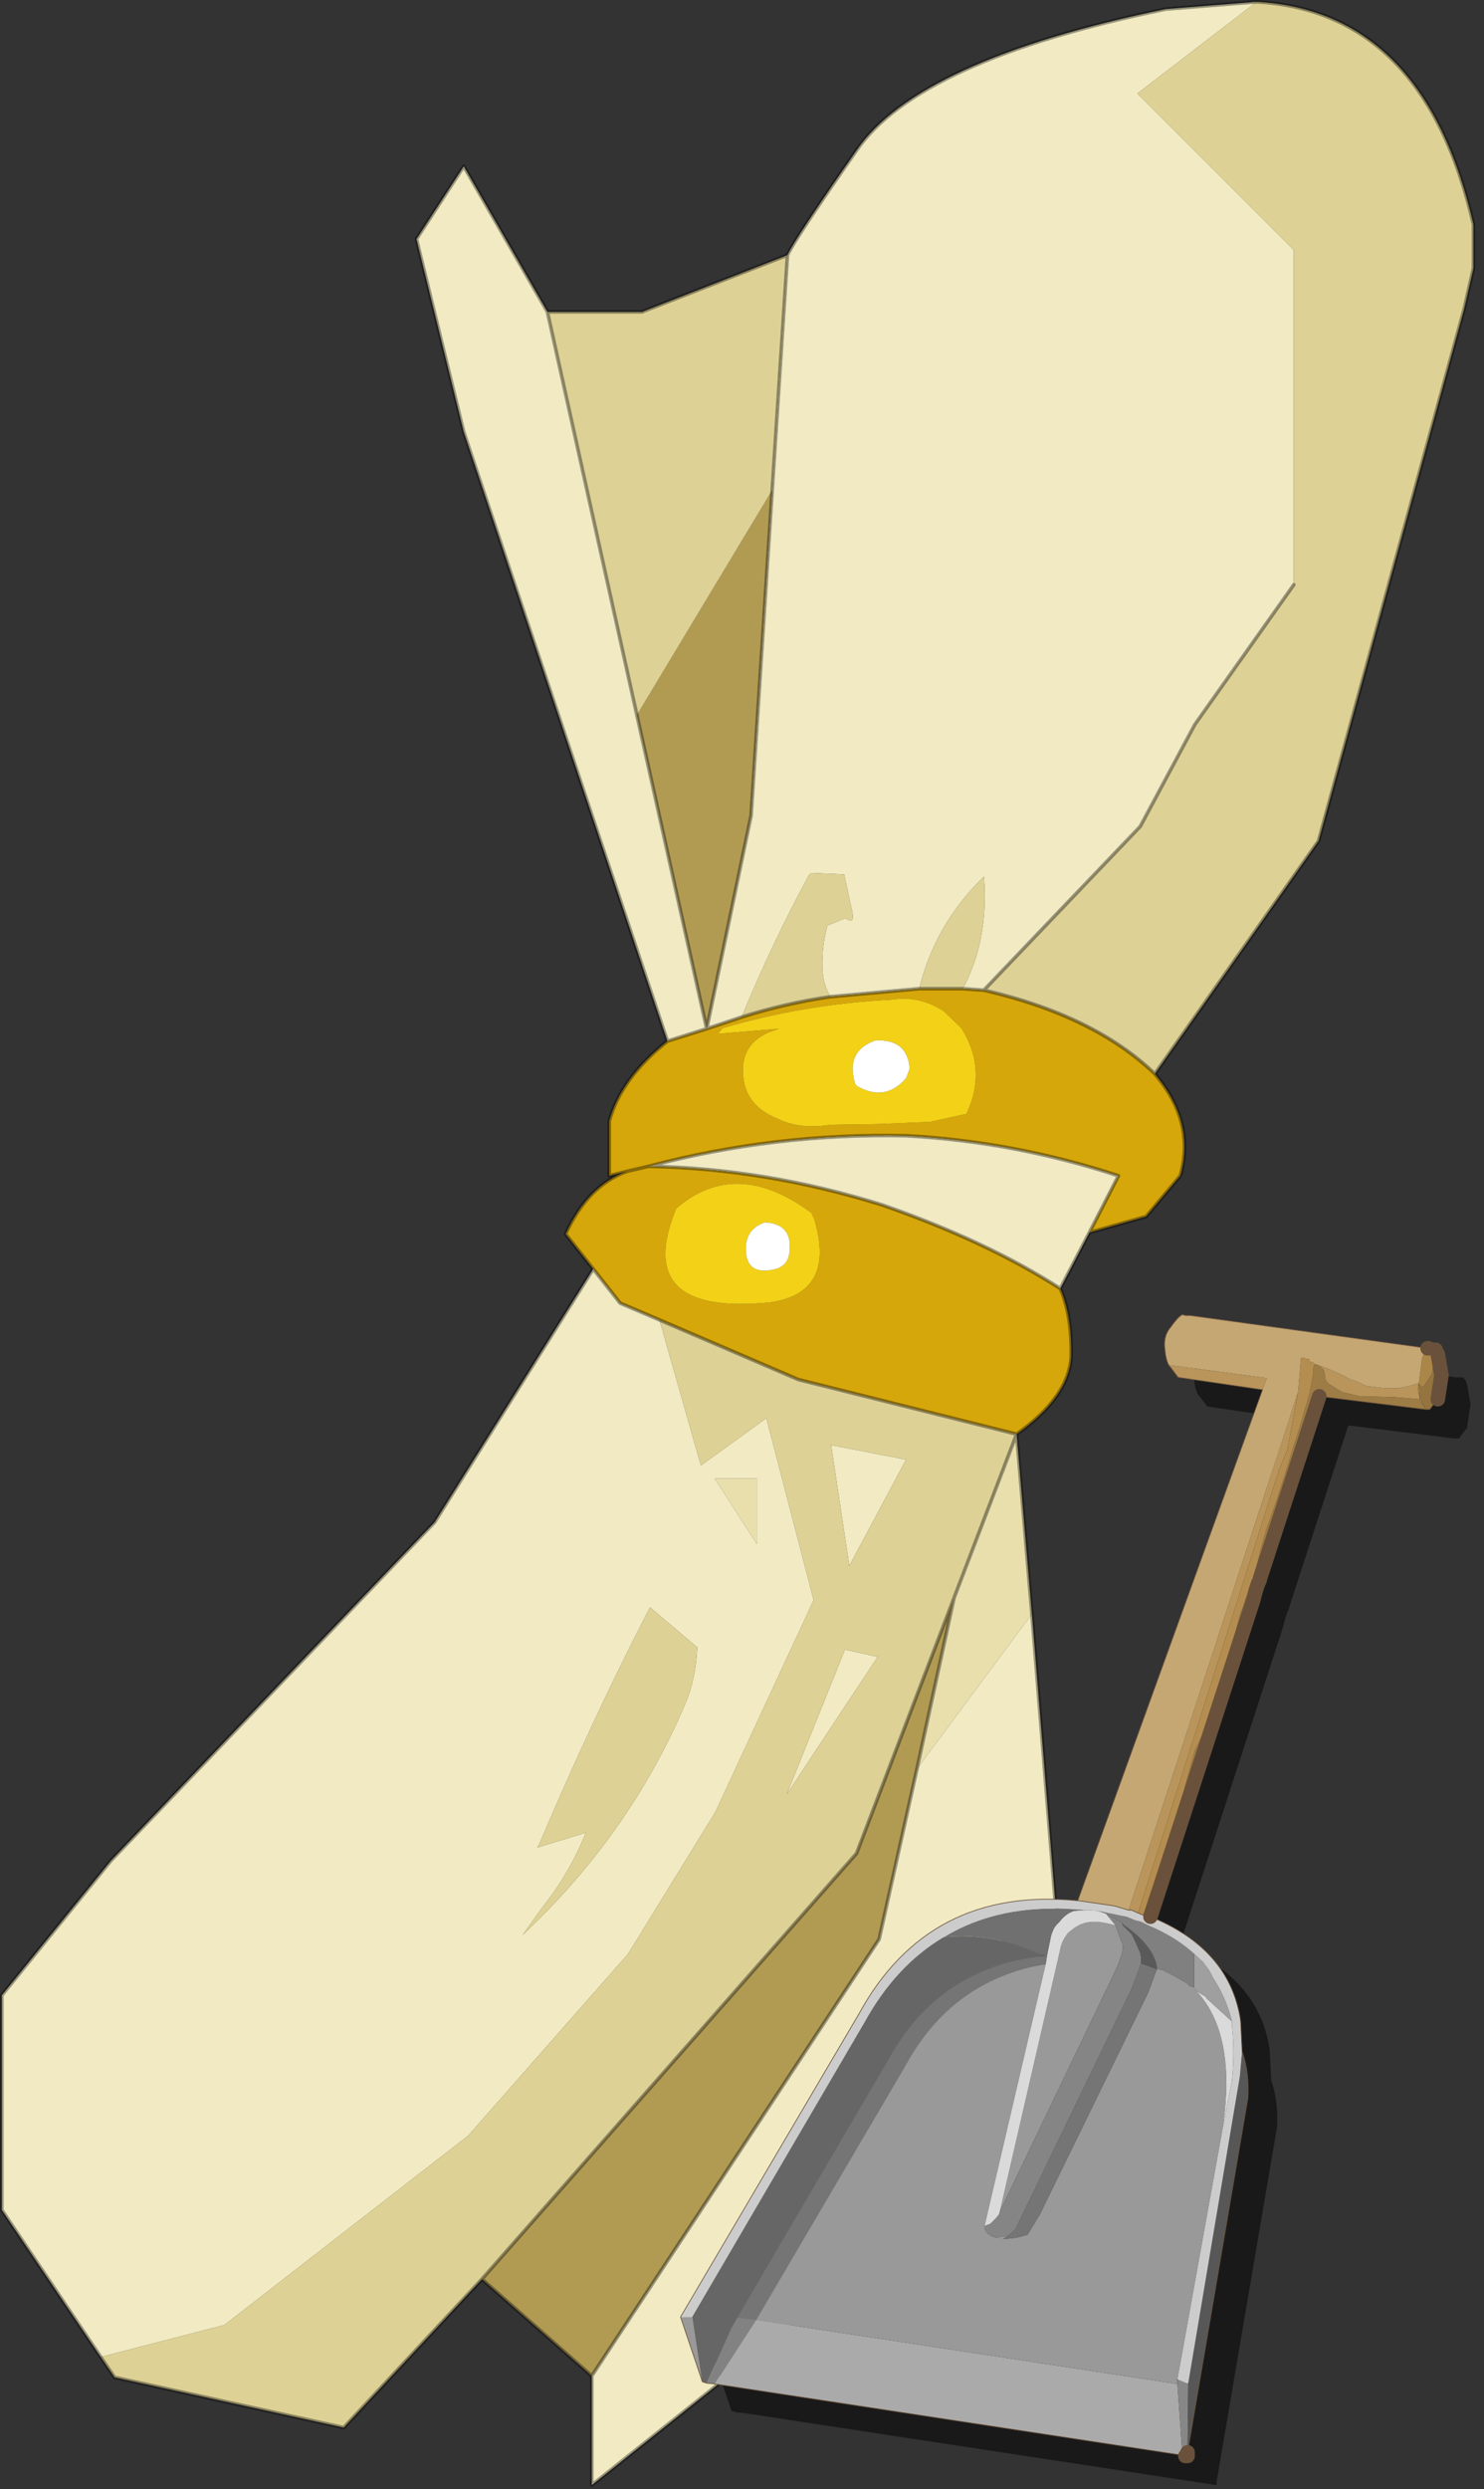 <?xml version="1.0" encoding="UTF-8" standalone="no"?>
<!DOCTYPE svg PUBLIC "-//W3C//DTD SVG 1.1//EN" "http://www.w3.org/Graphics/SVG/1.1/DTD/svg11.dtd">
<svg width="100%" height="100%" viewBox="0 0 102 171" version="1.1" xmlns="http://www.w3.org/2000/svg" xmlns:xlink="http://www.w3.org/1999/xlink" xml:space="preserve" xmlns:serif="http://www.serif.com/" style="fill-rule:evenodd;clip-rule:evenodd;stroke-linecap:round;stroke-linejoin:round;">
    <rect x="0" y="0" width="102" height="171" fill="#333333" stroke="none"/>
    <g transform="matrix(1,0,0,1,-178.975,-89.975)">
        <g transform="matrix(1,0,0,1,179.1,90.05)">
            <g>
                <g id="Symbol_4_0_Layer2_0_FILL">
                    <path d="M70.8,110.8L62.9,121.45L60.3,133.15L40.55,163.15L40.55,170.65L60.3,154.9L72.55,132.35L70.8,110.8M57.95,113.25L53.95,123.2L60.2,113.75L57.95,113.25M57,99.2L58.25,107.5L62.15,100.2L57,99.2M44.45,80.05C49.817,80.15 55.167,81.033 60.5,82.7C65.3,84.367 69.383,86.283 72.75,88.45L74.75,84.6L76.75,80.7C71.983,79.133 67.117,78.217 62.15,77.95C56.15,77.817 50.25,78.517 44.45,80.05M45.2,90.6L42.5,89.45L40.65,87.1L29.75,104.5L7.5,127.75L0,137L0,151.75L6.8,161.85L15.3,159.65L32.05,146.65L43.05,134.15L49.05,124.4L55.8,109.85L52.55,97.35L48.05,100.6L45.2,90.6M51.9,101.5L51.9,106L49,101.5L51.9,101.5M47.8,113.1C47.733,114.6 47.433,115.95 46.9,117.15C44.367,123.05 40.667,128.283 35.8,132.85L37.05,131.1C38.383,129.433 39.417,127.667 40.15,125.8L39.75,125.95L36.8,126.85L36.95,126.6C39.35,120.933 41.883,115.517 44.55,110.35L47.8,113.1M37.5,21.35L31.75,11.35L28.5,16.35L31.75,29.6L45.75,71.45L48.45,70.6L43.65,49.05L37.5,21.35M88.8,40.1L88.8,17.1L78.05,6.35L86.25,0.05L80,0.55C68.667,2.883 61.583,6.117 58.75,10.25C55.917,14.317 54.333,16.717 54,17.45L52.95,33.6L51.5,55.95L48.45,70.6L50.85,69.8C52.217,66.467 53.767,63.2 55.5,60L55.65,59.9L57.9,60L58.35,62.1C58.617,63.1 58.5,63.4 58,63L56.75,63.5C56.483,64.433 56.367,65.433 56.4,66.5C56.433,67.2 56.617,67.833 56.95,68.4L63.05,67.85C63.783,64.883 65.267,62.317 67.5,60.15C67.733,63.05 67.25,65.617 66.05,67.85L67.5,67.95L78.25,56.7L82,49.7L88.8,40.1Z" style="fill:#f1eac2;fill-rule:nonzero;"/>
                    <path d="M62.9,121.45L65.45,109.7L58.75,127.25L33,156.5L40.55,163.15L60.3,133.15L62.9,121.45M52.95,33.6L43.65,49.05L48.45,70.6L51.5,55.95L52.95,33.6Z" style="fill:#b19b52;fill-rule:nonzero;"/>
                    <path d="M65.45,109.7L62.9,121.45L70.8,110.8L69.75,98.45L65.45,109.7M51.9,106L51.9,101.5L49,101.5L51.9,106Z" style="fill:#e9dfad;fill-rule:nonzero;"/>
                    <path d="M54.75,94.7L45.2,90.6L48.05,100.6L52.55,97.35L55.8,109.85L49.05,124.4L43.05,134.15L32.05,146.65L15.3,159.65L6.8,161.85L7.75,163.25L23.5,166.7L33,156.5L58.75,127.25L65.45,109.7L69.75,98.45L54.75,94.7M58.25,107.5L57,99.2L62.15,100.2L58.25,107.5M53.95,123.2L57.95,113.25L60.2,113.75L53.95,123.2M46.9,117.15C47.433,115.95 47.733,114.6 47.8,113.1L44.55,110.35C41.883,115.517 39.35,120.933 36.95,126.6L36.8,126.85L39.75,125.95L40.15,125.8C39.417,127.667 38.383,129.433 37.05,131.1L35.8,132.85C40.667,128.283 44.367,123.05 46.9,117.15M57.9,60L55.65,59.9L55.5,60C53.767,63.2 52.217,66.467 50.85,69.8C52.85,69.167 54.883,68.7 56.95,68.4C56.617,67.833 56.433,67.2 56.4,66.5C56.367,65.433 56.483,64.433 56.75,63.5L58,63C58.5,63.4 58.617,63.1 58.35,62.1L57.9,60M63.05,67.85L66.05,67.85C67.25,65.617 67.733,63.05 67.5,60.15C65.267,62.317 63.783,64.883 63.05,67.85M52.95,33.6L54,17.45L44,21.35L37.5,21.35L43.65,49.05L52.95,33.6M88.8,17.1L88.8,40.1L82,49.7L78.25,56.7L67.5,67.95C72.567,69.117 76.483,71.033 79.25,73.7L90.5,57.7L100.5,21.2L101.15,18.35L101.15,15.35C98.917,5.583 93.95,0.483 86.25,0.05L78.05,6.35L88.8,17.1Z" style="fill:#ddd195;fill-rule:nonzero;"/>
                    <path d="M44.45,80.05L42.95,80.4C41.15,81.067 39.75,82.5 38.75,84.7L40.65,87.1L42.5,89.45L45.2,90.6L54.75,94.7L69.75,98.45C72.15,96.75 73.4,94.967 73.5,93.1C73.533,91.233 73.283,89.683 72.75,88.45C69.383,86.283 65.3,84.367 60.5,82.7C55.167,81.033 49.817,80.15 44.45,80.05M55.65,83.25L55.85,83.7C56.85,87.067 55.833,88.967 52.8,89.4C46.467,90.033 44.317,87.883 46.35,82.95C49.083,80.583 52.183,80.683 55.65,83.25M67.5,67.95L66.05,67.85L63.05,67.85L56.95,68.4C54.883,68.7 52.85,69.167 50.85,69.8L48.45,70.6L45.75,71.45C43.617,73.15 42.283,74.983 41.75,76.95L41.75,80.7L42.95,80.4L44.45,80.05C50.25,78.517 56.15,77.817 62.15,77.95C67.117,78.217 71.983,79.133 76.75,80.7L74.75,84.6L78.65,83.5L81,80.7C81.7,78.233 81.117,75.9 79.25,73.7C76.483,71.033 72.567,69.117 67.5,67.95M64.75,69.4L65.95,70.55C67.15,72.45 67.267,74.417 66.3,76.45L63.8,77L60.2,77.15L56.95,77.2C55.55,77.433 54.317,77.283 53.25,76.75C51.85,76.183 51.083,75.217 50.95,73.85C50.817,72.417 51.4,71.417 52.7,70.85L53.4,70.6L49.2,70.95L49.55,70.55C53.317,69.45 57.183,68.8 61.15,68.6C62.45,68.4 63.65,68.667 64.75,69.4Z" style="fill:#d6a70a;fill-rule:nonzero;"/>
                    <path d="M55.85,83.7L55.65,83.25C52.183,80.683 49.083,80.583 46.35,82.95C44.317,87.883 46.467,90.033 52.8,89.4C55.833,88.967 56.85,87.067 55.85,83.7M51.15,86C51.05,84.933 51.483,84.233 52.45,83.9C53.683,83.967 54.25,84.6 54.15,85.8C54.117,86.567 53.733,87.017 53,87.15C51.867,87.383 51.25,87 51.15,86M65.95,70.55L64.75,69.4C63.65,68.667 62.45,68.4 61.15,68.6C57.183,68.8 53.317,69.45 49.55,70.55L49.2,70.95L53.4,70.6L52.7,70.85C51.4,71.417 50.817,72.417 50.95,73.85C51.083,75.217 51.85,76.183 53.25,76.75C54.317,77.283 55.55,77.433 56.95,77.2L60.2,77.15L63.8,77L66.3,76.45C67.267,74.417 67.15,72.45 65.95,70.55M62.4,73.35L62.15,74C61.217,75.067 60.133,75.267 58.9,74.6C58.733,74.533 58.633,74.4 58.6,74.2C58.233,72.8 58.717,71.867 60.05,71.4C61.517,71.333 62.3,71.983 62.4,73.35Z" style="fill:#f2d117;fill-rule:nonzero;"/>
                    <path d="M52.45,83.9C51.483,84.233 51.05,84.933 51.15,86C51.25,87 51.867,87.383 53,87.15C53.733,87.017 54.117,86.567 54.15,85.8C54.25,84.6 53.683,83.967 52.45,83.9M62.15,74L62.4,73.35C62.3,71.983 61.517,71.333 60.05,71.4C58.717,71.867 58.233,72.8 58.6,74.2C58.633,74.4 58.733,74.533 58.9,74.6C60.133,75.267 61.217,75.067 62.15,74Z" style="fill:#fff;fill-rule:nonzero;"/>
                </g>
                <path id="Symbol_4_0_Layer2_0_1_STROKES" d="M88.8,40.1L82,49.7L78.25,56.7L67.5,67.95C72.567,69.117 76.483,71.033 79.25,73.7L90.5,57.7L100.5,21.2L101.15,18.35L101.15,15.35C98.917,5.583 93.95,0.483 86.25,0.05L80,0.55C68.667,2.883 61.583,6.117 58.75,10.25C55.917,14.317 54.333,16.717 54,17.45L52.95,33.6L51.5,55.95L48.45,70.6L50.85,69.8M63.05,67.85L56.95,68.4M66.05,67.85L67.5,67.95M37.5,21.35L44,21.35L54,17.45M45.75,71.45L31.75,29.6L28.5,16.35L31.75,11.35L37.5,21.35L43.65,49.05L48.45,70.6L45.75,71.45C43.617,73.15 42.283,74.983 41.75,76.95L41.75,80.7L42.95,80.4L44.45,80.05C50.25,78.517 56.15,77.817 62.15,77.95C67.117,78.217 71.983,79.133 76.75,80.7L74.75,84.6L78.65,83.5L81,80.7C81.7,78.233 81.117,75.9 79.25,73.7M63.05,67.85L66.05,67.85M56.95,68.4C54.883,68.7 52.85,69.167 50.85,69.8M40.65,87.1L42.5,89.45L45.2,90.6L54.75,94.7L69.75,98.45C72.15,96.75 73.4,94.967 73.5,93.1C73.533,91.233 73.283,89.683 72.75,88.45C69.383,86.283 65.3,84.367 60.5,82.7C55.167,81.033 49.817,80.15 44.45,80.05M74.75,84.6L72.75,88.45M40.65,87.1L38.75,84.7C39.75,82.5 41.15,81.067 42.95,80.4M65.45,109.7L62.9,121.45M70.8,110.8L69.75,98.45L65.45,109.7L58.75,127.25L33,156.5L40.55,163.15L60.3,133.15L62.9,121.45M6.8,161.85L7.75,163.25L23.5,166.7L33,156.5M70.8,110.8L72.55,132.35L60.3,154.9L40.55,170.65L40.55,163.15M6.8,161.85L0,151.75L0,137L7.5,127.75L29.75,104.5L40.65,87.1" style="fill:none;fill-rule:nonzero;stroke:#000;stroke-opacity:0.37;stroke-width:0.25px;"/>
            </g>
            <g transform="matrix(1,0,0,1,-179.1,-90.05)">
                <path d="M260.205,226.262L260.199,226.251C260.201,226.254 260.203,226.258 260.205,226.262ZM260.175,226.206C260.177,226.21 260.179,226.214 260.181,226.218L260.175,226.206ZM260.087,226.056L260.096,226.071L260.087,226.056ZM260.078,226.041L260.068,226.026C260.071,226.031 260.075,226.036 260.078,226.041ZM259.984,225.897L259.979,225.889C259.991,225.907 260.002,225.924 260.014,225.942C260.004,225.927 259.994,225.912 259.984,225.897ZM259.955,225.855C259.958,225.859 259.961,225.863 259.964,225.868C259.961,225.864 259.958,225.859 259.955,225.855ZM259.847,225.707L259.84,225.698C259.842,225.701 259.844,225.704 259.847,225.707ZM259.826,225.68L259.831,225.686L259.826,225.68ZM260.026,224.304C260.047,224.313 260.068,224.322 260.089,224.331C260.068,224.322 260.047,224.313 260.026,224.304ZM255.384,224.13L255.358,224.139C255.367,224.136 255.375,224.133 255.384,224.13ZM255.409,224.121L255.389,224.128C255.396,224.126 255.403,224.124 255.409,224.121ZM255.424,224.116L255.413,224.12C255.417,224.119 255.421,224.118 255.424,224.116ZM255.473,224.101L255.465,224.103C255.468,224.102 255.47,224.101 255.473,224.101ZM255.871,224.016C255.865,224.017 255.86,224.018 255.854,224.018C255.86,224.018 255.865,224.017 255.871,224.016ZM255.902,224.013L255.875,224.016L255.902,224.013ZM255.923,224.011C255.921,224.011 255.919,224.011 255.918,224.011C255.919,224.011 255.921,224.011 255.923,224.011ZM255.944,224.009L255.937,224.009C255.939,224.009 255.942,224.009 255.944,224.009ZM255.96,224.007L255.95,224.008L255.96,224.007ZM255.987,224.005L255.96,224.007L255.987,224.005ZM256.09,224.001L256.074,224.001C256.079,224.001 256.085,224.001 256.09,224.001ZM256.108,224L256.095,224.001C256.1,224.001 256.104,224 256.108,224ZM256.125,224L256.121,224L256.125,224ZM256.139,224C256.137,224 256.135,224 256.134,224C256.135,224 256.137,224 256.139,224ZM278.51,187.811C278.511,187.813 278.512,187.816 278.513,187.818C278.512,187.816 278.511,187.813 278.51,187.811ZM278.464,187.66C278.466,187.669 278.468,187.677 278.47,187.686C278.467,187.675 278.465,187.664 278.462,187.654L278.464,187.66ZM278.454,187.613L278.459,187.64L278.461,187.647C278.458,187.636 278.456,187.624 278.454,187.613ZM278.449,187.586L278.451,187.6C278.451,187.595 278.45,187.59 278.449,187.586ZM278.441,187.517L278.442,187.527C278.441,187.524 278.441,187.52 278.441,187.517ZM278.439,187.496L278.44,187.51C278.44,187.505 278.439,187.501 278.439,187.496ZM278.436,187.448L278.438,187.475C278.437,187.466 278.437,187.457 278.436,187.448ZM278.44,187.303L278.44,187.311C278.44,187.308 278.44,187.306 278.44,187.303ZM278.462,187.154L278.459,187.165C278.46,187.162 278.461,187.158 278.462,187.154ZM278.471,187.108L278.468,187.123C278.469,187.118 278.47,187.113 278.471,187.108ZM278.479,187.078L278.475,187.093C278.476,187.088 278.477,187.083 278.479,187.078ZM273.701,186.694C273.718,186.703 273.734,186.713 273.751,186.722L273.767,186.731C273.751,186.722 273.734,186.713 273.718,186.703L273.701,186.694ZM273.533,186.602L273.555,186.614L273.533,186.602ZM273.114,186.39L273.097,186.381C273.143,186.404 273.19,186.426 273.236,186.449C273.196,186.429 273.155,186.409 273.114,186.39ZM272.049,186.434L272.05,186.442L272.049,186.434ZM272.043,186.381L272.04,186.363C272.041,186.369 272.042,186.375 272.043,186.381ZM272.952,186.313L272.97,186.321C273.007,186.338 273.043,186.355 273.079,186.372L273.061,186.364C273.025,186.347 272.989,186.33 272.952,186.313ZM272.032,186.319L272.027,186.296C272.029,186.304 272.03,186.311 272.032,186.319ZM272.743,186.218C272.807,186.246 272.871,186.275 272.934,186.304L272.916,186.296C272.859,186.269 272.801,186.243 272.743,186.218ZM272.023,186.28L272.024,186.285L272.023,186.28ZM272.014,186.248L272.01,186.236C272.012,186.24 272.013,186.244 272.014,186.248ZM271.999,186.204L271.998,186.199C271.998,186.201 271.999,186.202 271.999,186.204ZM272.637,186.171L272.619,186.163C272.649,186.176 272.679,186.189 272.709,186.202C272.685,186.192 272.661,186.181 272.637,186.171ZM271.99,186.179L271.987,186.172C271.988,186.174 271.989,186.177 271.99,186.179ZM272.37,186.059L272.351,186.051C272.403,186.072 272.454,186.093 272.505,186.114C272.46,186.096 272.415,186.077 272.37,186.059ZM271.952,186.1C271.953,186.101 271.953,186.102 271.954,186.104C271.953,186.102 271.953,186.101 271.952,186.1ZM272.254,186.011C272.273,186.019 272.293,186.027 272.312,186.035L272.332,186.043C272.312,186.035 272.293,186.027 272.273,186.019L272.254,186.011ZM272.056,185.934C272.076,185.942 272.096,185.95 272.116,185.957L272.056,185.934ZM271.736,185.865C271.744,185.87 271.752,185.876 271.759,185.881L271.736,185.865ZM271.676,185.827C271.691,185.836 271.706,185.845 271.721,185.855C271.708,185.846 271.694,185.837 271.679,185.829L271.676,185.827ZM271.651,185.814C271.656,185.816 271.66,185.818 271.664,185.82L271.651,185.814ZM271.632,185.804C271.636,185.806 271.641,185.808 271.645,185.811L271.632,185.804ZM271.568,185.757L271.547,185.75C271.605,185.77 271.662,185.79 271.719,185.81C271.669,185.792 271.618,185.774 271.568,185.757ZM271.608,185.792L271.581,185.781C271.59,185.784 271.599,185.788 271.608,185.792ZM271.559,185.772L271.568,185.775L271.559,185.772ZM271.531,185.761C271.533,185.762 271.535,185.762 271.537,185.763L271.531,185.761ZM271.509,185.753C271.512,185.754 271.516,185.755 271.519,185.756L271.509,185.753ZM271.442,185.714C271.47,185.724 271.498,185.733 271.526,185.743L271.463,185.721L271.442,185.714ZM271.34,185.733L271.342,185.731L271.34,185.733ZM271.347,185.727L271.344,185.729C271.345,185.729 271.346,185.728 271.347,185.727ZM271.38,185.708L271.375,185.71C271.377,185.709 271.378,185.709 271.38,185.708ZM278.792,185.048L278.788,185.059C278.79,185.055 278.791,185.052 278.792,185.048ZM278.812,184.998C278.808,185.007 278.804,185.017 278.801,185.026L278.804,185.019C278.807,185.009 278.811,185 278.815,184.991L278.812,184.998ZM278.824,184.97L278.818,184.984L278.824,184.97ZM278.863,184.886L278.856,184.899L278.863,184.886ZM278.96,184.729L278.955,184.735C278.957,184.733 278.959,184.731 278.96,184.729ZM278.971,184.716L278.964,184.724C278.966,184.721 278.968,184.719 278.971,184.716ZM278.995,184.687L278.991,184.692C278.993,184.69 278.994,184.689 278.995,184.687ZM279.019,184.663L279.015,184.666C279.017,184.665 279.018,184.664 279.019,184.663ZM279.023,184.659L279.021,184.661C279.022,184.661 279.022,184.66 279.023,184.659ZM279.03,184.653L279.031,184.652L279.03,184.653ZM279.043,184.641L279.039,184.645C279.04,184.643 279.042,184.642 279.043,184.641ZM279.069,184.621L279.065,184.623C279.067,184.622 279.068,184.621 279.069,184.621ZM279.081,184.612C279.08,184.613 279.079,184.613 279.079,184.614C279.079,184.613 279.08,184.613 279.081,184.612ZM279.098,184.601L279.09,184.606C279.093,184.604 279.095,184.603 279.098,184.601ZM279.25,188.8L278.95,188.8L271.65,187.9L267.6,200.35L267.55,200.55L267.45,200.75L267.3,201.2L267.3,201.25L267.1,201.95L260.05,223.65L260.091,223.667L260.131,223.683C260.176,223.702 260.222,223.721 260.266,223.74C260.285,223.747 260.303,223.755 260.321,223.763L260.371,223.784C260.626,223.894 260.872,224.009 261.11,224.128L261.152,224.149C261.202,224.174 261.252,224.2 261.301,224.225C261.417,224.286 261.531,224.347 261.643,224.41L261.656,224.417C261.71,224.447 261.763,224.477 261.817,224.508L261.846,224.525C261.892,224.552 261.937,224.579 261.982,224.606C261.991,224.612 262.001,224.618 262.01,224.623C262.147,224.706 262.281,224.791 262.411,224.877C262.499,224.936 262.586,224.995 262.671,225.055C262.696,225.073 262.721,225.091 262.746,225.109L262.774,225.129C262.966,225.268 263.15,225.412 263.327,225.56C263.346,225.576 263.365,225.592 263.384,225.608L263.428,225.645L263.454,225.668C263.488,225.698 263.522,225.727 263.555,225.757L263.589,225.788C263.631,225.826 263.673,225.864 263.714,225.903L263.72,225.908C263.783,225.968 263.846,226.029 263.907,226.09L263.922,226.104C263.982,226.164 264.04,226.224 264.098,226.285C264.118,226.307 264.138,226.328 264.158,226.35C264.587,226.815 264.953,227.315 265.257,227.851L265.265,227.866C265.363,228.04 265.455,228.218 265.539,228.399L265.545,228.411C265.554,228.43 265.562,228.448 265.571,228.467C265.574,228.474 265.577,228.48 265.58,228.487C265.647,228.635 265.71,228.786 265.769,228.939C265.785,228.983 265.802,229.027 265.818,229.072C265.821,229.081 265.824,229.089 265.827,229.098C265.84,229.133 265.853,229.169 265.865,229.205C265.87,229.221 265.876,229.237 265.881,229.253C265.897,229.3 265.913,229.348 265.928,229.396C265.934,229.414 265.939,229.433 265.945,229.451L265.959,229.497C265.972,229.54 265.985,229.583 265.997,229.627L266.009,229.669C266.016,229.692 266.022,229.716 266.029,229.739C266.07,229.891 266.107,230.045 266.141,230.201C266.15,230.245 266.159,230.289 266.168,230.334C266.179,230.389 266.19,230.444 266.2,230.5L266.25,230.85L266.35,232.9C266.367,232.949 266.383,232.997 266.399,233.047C266.405,233.067 266.412,233.088 266.418,233.109C266.438,233.173 266.457,233.237 266.476,233.302C266.48,233.317 266.484,233.331 266.488,233.346C266.493,233.365 266.498,233.383 266.503,233.402C266.521,233.472 266.539,233.542 266.555,233.613L266.558,233.626C266.567,233.664 266.576,233.701 266.584,233.739L266.586,233.751C266.59,233.767 266.593,233.783 266.596,233.799C266.598,233.806 266.599,233.813 266.601,233.821C266.609,233.862 266.617,233.903 266.625,233.944C266.633,233.985 266.64,234.026 266.647,234.066C266.673,234.221 266.695,234.378 266.713,234.537C266.715,234.552 266.717,234.568 266.718,234.584C266.719,234.592 266.72,234.601 266.721,234.609C266.728,234.677 266.734,234.745 266.739,234.814C266.743,234.854 266.745,234.894 266.748,234.934C266.754,235.035 266.759,235.137 266.762,235.239L266.763,235.269C266.764,235.29 266.764,235.311 266.765,235.331C266.765,235.349 266.765,235.366 266.766,235.384C266.769,235.614 266.764,235.848 266.751,236.086L266.75,236.1L262.6,260.45L262.6,260.7L262.45,260.7L262.25,260.65L230.1,255.75L229.55,255.7L229.25,255.6L229.2,255.45L227.75,251.15L240,230.35C240.013,230.327 240.026,230.303 240.039,230.279L240.047,230.264C240.063,230.236 240.078,230.207 240.094,230.179L240.104,230.162C240.16,230.061 240.218,229.96 240.276,229.859L240.305,229.81C240.344,229.743 240.383,229.678 240.423,229.612L240.442,229.579C240.468,229.536 240.495,229.492 240.521,229.449L240.555,229.395L240.601,229.32L240.622,229.287C240.679,229.197 240.736,229.108 240.793,229.019L240.804,229.003C240.831,228.962 240.858,228.92 240.886,228.879L240.912,228.84C240.968,228.756 241.024,228.673 241.081,228.591L241.088,228.582C241.108,228.552 241.129,228.523 241.15,228.493L241.184,228.445C241.198,228.425 241.213,228.404 241.227,228.384C241.233,228.376 241.238,228.368 241.243,228.361C241.264,228.332 241.286,228.302 241.307,228.274L241.346,228.219C241.351,228.212 241.356,228.206 241.361,228.199C241.392,228.157 241.423,228.115 241.454,228.074L241.49,228.025L241.515,227.992L241.556,227.939L241.578,227.91C241.596,227.887 241.615,227.863 241.633,227.839L241.644,227.825C241.655,227.811 241.666,227.797 241.677,227.783L241.688,227.769C241.707,227.745 241.725,227.722 241.744,227.698L241.75,227.69C241.876,227.533 242.003,227.379 242.132,227.229L242.151,227.207C242.186,227.167 242.22,227.127 242.255,227.088C242.263,227.078 242.272,227.069 242.28,227.059C242.296,227.041 242.312,227.023 242.329,227.005L242.353,226.978C242.392,226.934 242.432,226.89 242.471,226.848L242.489,226.829L242.538,226.776C242.565,226.746 242.593,226.717 242.621,226.687L242.639,226.669C242.873,226.422 243.113,226.187 243.36,225.961C243.381,225.942 243.402,225.923 243.423,225.904C243.488,225.846 243.554,225.788 243.62,225.73L243.668,225.689C243.715,225.648 243.763,225.608 243.81,225.569C243.838,225.545 243.865,225.522 243.893,225.5L243.924,225.475C243.986,225.423 244.049,225.373 244.112,225.323L244.154,225.291C244.224,225.236 244.295,225.182 244.366,225.128L244.38,225.118C244.411,225.095 244.442,225.072 244.474,225.049L244.502,225.028C244.529,225.008 244.555,224.989 244.582,224.97C244.601,224.957 244.619,224.943 244.638,224.93C244.711,224.878 244.785,224.827 244.859,224.776C244.88,224.763 244.9,224.749 244.921,224.735C245.049,224.649 245.178,224.566 245.309,224.485L245.313,224.482C245.491,224.372 245.67,224.267 245.852,224.166C245.87,224.157 245.887,224.147 245.905,224.137C245.919,224.13 245.933,224.122 245.947,224.114C245.982,224.095 246.018,224.076 246.053,224.057C246.094,224.036 246.136,224.014 246.177,223.992L246.202,223.98C246.229,223.966 246.257,223.952 246.284,223.938L246.319,223.92L246.354,223.903C246.383,223.888 246.412,223.874 246.441,223.86L246.503,223.83L246.52,223.822C246.563,223.801 246.606,223.781 246.649,223.761L246.653,223.759C246.739,223.719 246.824,223.68 246.91,223.643L246.941,223.629C246.987,223.609 247.032,223.59 247.078,223.57L247.095,223.563C247.11,223.557 247.125,223.55 247.14,223.544L247.186,223.525L247.232,223.506C247.261,223.495 247.289,223.483 247.318,223.472L247.372,223.45L247.425,223.429L247.465,223.414C247.496,223.402 247.527,223.39 247.559,223.378L247.59,223.367C247.627,223.353 247.663,223.339 247.7,223.326L247.747,223.309C247.789,223.294 247.832,223.279 247.874,223.264L247.91,223.252C247.939,223.242 247.968,223.232 247.997,223.222C248.009,223.218 248.021,223.214 248.033,223.21L248.097,223.189C248.236,223.143 248.376,223.099 248.517,223.058L248.524,223.056C248.559,223.046 248.595,223.035 248.631,223.025L248.68,223.011L248.732,222.997C248.77,222.986 248.807,222.976 248.844,222.966L248.894,222.953C248.938,222.942 248.982,222.93 249.026,222.919C249.041,222.915 249.056,222.912 249.071,222.908L249.145,222.89L249.212,222.873C249.239,222.867 249.266,222.861 249.293,222.854L249.346,222.842C249.39,222.832 249.434,222.822 249.478,222.813L249.515,222.805C249.559,222.795 249.603,222.786 249.647,222.777L249.706,222.765C249.749,222.756 249.792,222.747 249.835,222.739C249.886,222.729 249.938,222.72 249.989,222.71L250.024,222.704C250.041,222.701 250.058,222.698 250.075,222.695L250.093,222.692C250.127,222.686 250.162,222.68 250.196,222.674L250.252,222.665C250.291,222.658 250.331,222.652 250.37,222.646L250.405,222.64C250.469,222.631 250.533,222.621 250.597,222.612L250.615,222.61C250.636,222.607 250.657,222.604 250.678,222.601L250.738,222.593L250.752,222.591C250.803,222.584 250.855,222.578 250.906,222.572L250.942,222.567C250.967,222.564 250.992,222.561 251.016,222.559C251.042,222.556 251.068,222.553 251.093,222.55L251.169,222.542L251.236,222.535L251.272,222.531L251.344,222.525L251.379,222.521C251.464,222.513 251.548,222.506 251.633,222.5L251.633,222.5C251.685,222.496 251.737,222.492 251.789,222.489L251.816,222.487C251.876,222.483 251.937,222.479 251.998,222.476C252.047,222.473 252.097,222.47 252.146,222.468L252.164,222.467C252.269,222.462 252.374,222.459 252.479,222.456C252.498,222.455 252.517,222.455 252.536,222.454C252.579,222.453 252.622,222.452 252.665,222.451L252.723,222.45C252.773,222.449 252.823,222.449 252.873,222.448L252.911,222.448C252.936,222.448 252.961,222.448 252.987,222.448L253.043,222.448L253.1,222.448L253.136,222.448C253.168,222.449 253.2,222.449 253.232,222.449L253.29,222.45L253.329,222.451C253.358,222.451 253.387,222.452 253.416,222.452L253.482,222.454L253.54,222.455L253.597,222.457L253.616,222.457C253.68,222.459 253.745,222.461 253.809,222.464L253.848,222.466C253.881,222.467 253.913,222.468 253.945,222.47L253.965,222.471C253.984,222.472 254.004,222.473 254.023,222.474L254.046,222.475L254.121,222.479L254.199,222.483L254.251,222.486L254.316,222.491C254.369,222.494 254.421,222.497 254.474,222.501L254.494,222.503L254.581,222.509L254.652,222.515C254.662,222.516 254.673,222.516 254.683,222.517C254.719,222.52 254.755,222.523 254.791,222.526L254.846,222.531L254.91,222.537C254.937,222.539 254.963,222.542 254.99,222.544L255.05,222.55L267.75,187.45L261.95,186.6L261.5,186L261.3,185.75L261.297,185.744C261.165,185.478 261.083,185.147 261.05,184.75C260.95,184.117 261.067,183.6 261.4,183.2C261.733,182.733 261.983,182.45 262.15,182.35L262.2,182.3L262.3,182.3L262.45,182.35L262.8,182.35L279.1,184.6L279.6,184.6L279.6,184.7L279.65,184.75L279.65,184.7L279.8,185L280.05,186.45L279.8,188.1L279.67,188.24L279.25,188.8Z" style="fill-opacity:0.5;fill-rule:nonzero;"/>
            </g>
            <g transform="matrix(1,0,0,1,46.65,90.25)">
                <g>
                    <g id="Symbol_3_0_Layer0_0_FILL">
                        <path d="M5.2,69.05L2.35,73.45L34.5,78.35L34.15,73.45L5.2,69.05Z" style="fill:#aaa;fill-rule:nonzero;"/>
                        <path d="M0.8,68.85L0,68.85L1.45,73.15L1.45,73.1L0.8,68.85M35.3,46.3L34.9,46.05L34.85,45.95C34.25,45.583 33.667,45.267 33.1,45L32.75,44.95L32.7,45.05L32.15,46.55L24.7,61.8L23.85,63.2L23.1,63.4L22.15,63.5L22.55,63.25L21.7,63.4C21.167,63.267 20.9,63 20.9,62.6L21,62.15L25.1,44.6C20.8,45.333 17.583,47.667 15.45,51.6L5.2,69.05L34.15,73.45L34.15,73.15L37.25,55.95C37.917,51.617 37.317,48.45 35.45,46.45L35.3,46.3M27.1,42.1L26.65,42.45C26.35,42.817 26.167,43.2 26.1,43.6L21.95,61.6L29.75,45.35L30.05,44.7L30.35,43.85L30.4,43.5L30.4,43.3L30.15,42.65L29.9,41.95L29.3,41.8L28.7,41.7L28.4,41.7C27.933,41.7 27.5,41.833 27.1,42.1Z" style="fill:#999;fill-rule:nonzero;"/>
                        <path d="M3.9,68.9L3.45,69.7L1.8,73.4L2.35,73.45L5.2,69.05L3.9,68.9Z" style="fill:#828282;fill-rule:nonzero;"/>
                        <path d="M34.15,73.15L34.15,73.45L34.5,78.35L34.7,78.4L34.85,78.15L34.9,73.45L34.15,73.15Z" style="fill:#878787;fill-rule:nonzero;"/>
                        <path d="M38.6,50.6L38.45,52.3L34.9,73.4L34.9,73.45L34.85,78.15L39,53.8C39.067,52.633 38.933,51.567 38.6,50.6Z" style="fill:#575757;fill-rule:nonzero;"/>
                        <path d="M36.1,46.85L35.45,46.45C37.317,48.45 37.917,51.617 37.25,55.95L37.9,52.65C38.033,51.283 38.033,50.017 37.9,48.85L37.9,48.55L36.15,46.95L36.1,46.85M34.9,46.05L35.3,46.3L35.45,46.45L35.3,46.25L34.9,46.05M26.05,41.7C25.75,41.967 25.55,42.317 25.45,42.75L25.2,43.95L25.1,44.6L21,62.15L20.9,62.6L21.3,62.45L21.7,62.05L21.9,61.8L21.95,61.6L26.1,43.6C26.167,43.2 26.35,42.817 26.65,42.45L27.1,42.1C27.5,41.833 27.933,41.7 28.4,41.7L28.7,41.7L29.3,41.8L29.9,41.95L29.25,41.15L28.7,40.95L28.05,40.9L27.8,40.9L27.05,40.95C26.65,41.083 26.317,41.333 26.05,41.7Z" style="fill:#dadada;fill-rule:nonzero;"/>
                        <path d="M31.65,44.55L31.6,44.7L31.05,46.2L23.1,62.65L23,62.85L22.55,63.25L22.15,63.5L23.1,63.4L23.85,63.2L24.7,61.8L32.15,46.55L32.7,45.05L32.75,44.95L31.65,44.55M25.2,43.95L25,44.05C20.2,44.55 16.633,46.917 14.3,51.15L3.9,68.9L5.2,69.05L15.45,51.6C17.583,47.667 20.8,45.333 25.1,44.6L25.2,43.95Z" style="fill:#757575;fill-rule:nonzero;"/>
                        <path d="M35.3,43.9L35.3,46.25L35.45,46.45L36.1,46.85L36.15,46.95L37.9,48.55C37.633,47.45 37.2,46.45 36.6,45.55L36.35,45.05L35.9,44.45L35.3,43.9Z" style="fill:#9f9f9f;fill-rule:nonzero;"/>
                        <path d="M31,42.55L31.25,43.05L31.6,43.85L31.65,44.15L31.65,44.55L32.75,44.95C32.717,44.35 32.4,43.717 31.8,43.05L31.4,42.65L31.05,42.35L30.5,41.95L30.35,41.8L30.4,41.95L31,42.55Z" style="fill:#5a5a5a;fill-rule:nonzero;"/>
                        <path d="M30.3,41.75L30.1,41.65L30.05,41.6L30,41.6L29.9,41.5L29.25,41.15L29.9,41.95L30.15,42.65L30.4,43.3L30.4,43.5L30.35,43.85L30.05,44.7L29.75,45.35L21.95,61.6L21.9,61.8L21.7,62.05L21.3,62.45L20.9,62.6C20.9,63 21.167,63.267 21.7,63.4L22.55,63.25L23,62.85L23.1,62.65L31.05,46.2L31.6,44.7L31.65,44.55L31.65,44.15L31.6,43.85L31.25,43.05L31,42.55L30.4,41.95L30.35,41.8L30.3,41.75Z" style="fill:#858585;fill-rule:nonzero;"/>
                        <path d="M30.1,41.65L30.3,41.75L30.5,41.95L31.05,42.35L31.4,42.65L31.8,43.05C32.4,43.717 32.717,44.35 32.75,44.95L33.1,45C33.667,45.267 34.25,45.583 34.85,45.95L34.9,46.05L35.3,46.25L35.3,43.9C34.467,43.133 33.417,42.483 32.15,41.95L31.65,41.7L31.25,41.6L30.65,41.35L30.35,41.3L28.7,40.95L29.25,41.15L29.9,41.5L30,41.6L30.05,41.6L30.1,41.65Z" style="fill:#808080;fill-rule:nonzero;"/>
                        <path d="M27.8,40.9L27.1,40.85C23.633,40.583 20.633,41.217 18.1,42.75C20.4,42.517 22.7,42.95 25,44.05L25.2,43.95L25.45,42.75C25.55,42.317 25.75,41.967 26.05,41.7C26.317,41.333 26.65,41.083 27.05,40.95L27.8,40.9Z" style="fill:#707070;fill-rule:nonzero;"/>
                        <path d="M12.65,48.6C14.083,46 15.9,44.05 18.1,42.75C20.633,41.217 23.633,40.583 27.1,40.85L27.8,40.9L28.05,40.9L28.7,40.95L30.35,41.3L30.65,41.35L31.25,41.6L31.65,41.7L32.15,41.95C33.417,42.483 34.467,43.133 35.3,43.9L35.9,44.45L36.35,45.05L36.6,45.55C37.2,46.45 37.633,47.45 37.9,48.55L37.9,48.85C38.033,50.017 38.033,51.283 37.9,52.65L37.25,55.95L34.15,73.15L34.9,73.45L34.9,73.4L38.45,52.3L38.6,50.6L38.5,48.55L38.45,48.2C37.883,45.067 35.833,42.783 32.3,41.35L31.8,41.25L31.45,41.1L31,40.9L30.8,40.9L29.95,40.65L29.75,40.6L27.35,40.25L27.3,40.25C20.467,39.583 15.45,42.183 12.25,48.05L0,68.85L0.8,68.85L12.65,48.6Z" style="fill:#ccc;fill-rule:nonzero;"/>
                        <path d="M18.1,42.75C15.9,44.05 14.083,46 12.65,48.6L0.8,68.85L1.45,73.1L1.45,73.15L1.5,73.3L1.8,73.4L3.45,69.7L3.9,68.9L14.3,51.15C16.633,46.917 20.2,44.55 25,44.05C22.7,42.95 20.4,42.517 18.1,42.75Z" style="fill:#666;fill-rule:nonzero;"/>
                        <path d="M39.55,18.9L39.35,19.65L39.55,18.95L39.55,18.9M50.95,6.05L50.85,6L50.8,5.8L49,5.65L46.7,5.6L45.45,5.3L44.5,4.7L44.35,4.5L44.3,4.35C44.333,3.883 44.15,3.583 43.75,3.45L43.65,3.45L43.65,3.4C43.55,3.433 43.5,3.533 43.5,3.7L43.5,3.95L43.25,5.35L42.55,7.75L42.05,9.3L41.8,10.15L41.05,12.5L40.25,14.8L39.95,15.85L39.35,18.25L39.1,18.95L38.8,19.6L38.75,19.85L38.5,20.45L37.85,22.9L37.05,25.25L36.35,27.6L35.9,28.8L35.35,29.95L34.7,32.3L34.4,33.55L34.15,34.4L34.05,34.8L33.35,37L32.9,38.35L32.35,39.6L31.8,41.25L32.3,41.35L39.35,19.65L39.55,18.9L39.7,18.45L39.8,18.25L39.85,18.05L43.9,5.6L51.2,6.5L50.95,6.05Z" style="fill:#9e7c45;fill-rule:nonzero;"/>
                        <path d="M40,5.15L40.3,4.35L33.55,3.45L33.75,3.7L34.2,4.3L40,5.15M41.15,10.6L41.7,9.3L42.45,5.3L30.8,40.9L31,40.9L31.45,41.1L41.15,10.6M50.8,5.8L50.8,5.6C50.667,5.333 50.65,5.033 50.75,4.7L50.4,4.8L49.85,4.95L49.25,5.05L48.45,5.05L47.15,4.9L46.4,4.55L46.05,4.45C45.35,4.05 44.55,3.7 43.65,3.4L43.65,3.45L43.75,3.45C44.15,3.583 44.333,3.883 44.3,4.35L44.35,4.5L44.5,4.7L45.45,5.3L46.7,5.6L49,5.65L50.8,5.8Z" style="fill:#b9955b;fill-rule:nonzero;"/>
                        <path d="M43.2,3.05L43.05,3.05L42.85,2.95L42.65,2.95L42.45,5.3L41.7,9.3L41.15,10.6L31.45,41.1L31.8,41.25L32.35,39.6L32.9,38.35L33.35,37L34.05,34.8L34.15,34.4L34.4,33.55L34.7,32.3L35.35,29.95L35.9,28.8L36.35,27.6L37.05,25.25L37.85,22.9L38.5,20.45L38.75,19.85L38.8,19.6L39.1,18.95L39.35,18.25L39.95,15.85L40.25,14.8L41.05,12.5L41.8,10.15L42.05,9.3L42.55,7.75L43.25,5.35L43.5,3.95L43.5,3.7C43.5,3.533 43.55,3.433 43.65,3.4L43.55,3.35L43.5,3.3L43.4,3.25L43.3,3.25L43.25,3.2L43.2,3.05Z" style="fill:#b48d50;fill-rule:nonzero;"/>
                        <path d="M51.2,6.5L51.25,6.5L50.95,6.05L51.2,6.5M50.95,6.05L50.8,5.6L50.8,5.8L50.85,6L50.95,6.05M51.35,2.3C51.183,2.4 51.05,2.65 50.95,3.05L50.75,4.7C50.65,5.033 50.667,5.333 50.8,5.6L50.75,4.75L50.8,4.8L50.85,4.9L51.1,4.9L51.65,4.05L51.9,2.45L51.85,2.4L51.85,2.3L51.35,2.3Z" style="fill:#ab8649;fill-rule:nonzero;"/>
                        <path d="M51.95,2.6L51.9,2.4L51.9,2.45L51.65,4.05L51.1,4.9L50.85,4.9L50.8,4.8L50.75,4.75L50.8,5.6L50.95,6.05L51.25,6.5L51.5,6.5L51.95,5.9L52.05,5.8L52.3,4.15L52.05,2.7L51.95,2.6Z" style="fill:#957440;fill-rule:nonzero;"/>
                        <path d="M50.95,3.05C51.05,2.65 51.183,2.4 51.35,2.3L35.05,0.05L34.7,0.05L34.55,0L34.45,0L34.4,0.05C34.233,0.15 33.983,0.433 33.65,0.9C33.317,1.3 33.2,1.817 33.3,2.45C33.333,2.85 33.417,3.183 33.55,3.45L40.3,4.35L40,5.15L27.3,40.25L27.35,40.25L29.75,40.6L29.95,40.65L30.8,40.9L42.45,5.3L42.65,2.95L42.85,2.95L43.05,3.05L43.2,3.05L43.25,3.2L43.3,3.25L43.4,3.25L43.5,3.3L43.55,3.35L43.65,3.4C44.55,3.7 45.35,4.05 46.05,4.45L46.4,4.55L47.15,4.9L48.45,5.05L49.25,5.05L49.85,4.95L50.4,4.8L50.75,4.7L50.95,3.05Z" style="fill:#c4a773;fill-rule:nonzero;"/>
                    </g>
                    <path id="Symbol_3_0_Layer0_0_1_STROKES" d="M51.4,2.3L51.35,2.3M52.05,2.7L52.3,4.15L52.05,5.8M43.9,5.6L39.85,18.05L39.8,18.25L39.7,18.45L39.55,18.9M39.35,19.65L32.3,41.35M34.85,78.15L34.85,78.4L34.7,78.4M51.85,2.4L51.9,2.4M39.55,18.9L39.35,19.65" style="fill:none;fill-rule:nonzero;stroke:#69513b;stroke-width:1px;"/>
                    <path id="Symbol_3_0_Layer0_0_2_STROKES" d="M51.35,2.3L35.05,0.05L34.7,0.05L34.55,0L34.45,0L34.4,0.05C34.233,0.15 33.983,0.433 33.65,0.9C33.317,1.3 33.2,1.817 33.3,2.45C33.333,2.85 33.417,3.183 33.55,3.45M40,5.15L27.3,40.25L27.35,40.25L29.75,40.6L29.95,40.65L30.8,40.9M51.9,2.45L51.85,2.4L51.85,2.3L51.4,2.3M51.9,2.4L51.95,2.6L52.05,2.7M52.05,5.8L51.95,5.9L51.5,6.5L51.4,6.5M51.35,6.5L51.2,6.5L43.9,5.6M39.55,18.9L39.55,18.95L39.35,19.65M32.3,41.35C35.833,42.783 37.883,45.067 38.45,48.2L38.5,48.55L38.6,50.6C38.933,51.567 39.067,52.633 39,53.8L34.85,78.15M34.7,78.4L34.5,78.35L2.35,73.45L1.8,73.4L1.5,73.3L1.45,73.15L0,68.85L12.25,48.05C15.45,42.183 20.467,39.583 27.3,40.25M32.3,41.35L31.8,41.25L31.45,41.1M40,5.15L34.2,4.3L33.75,3.7L33.55,3.45M34.9,73.45L34.9,73.4M31.45,41.1L31,40.9L30.8,40.9M34.15,73.2L34.15,73.15M34.85,78.15L34.7,78.4" style="fill:none;fill-rule:nonzero;stroke:#69513b;stroke-width:0.05px;"/>
                </g>
            </g>
        </g>
    </g>
</svg>
